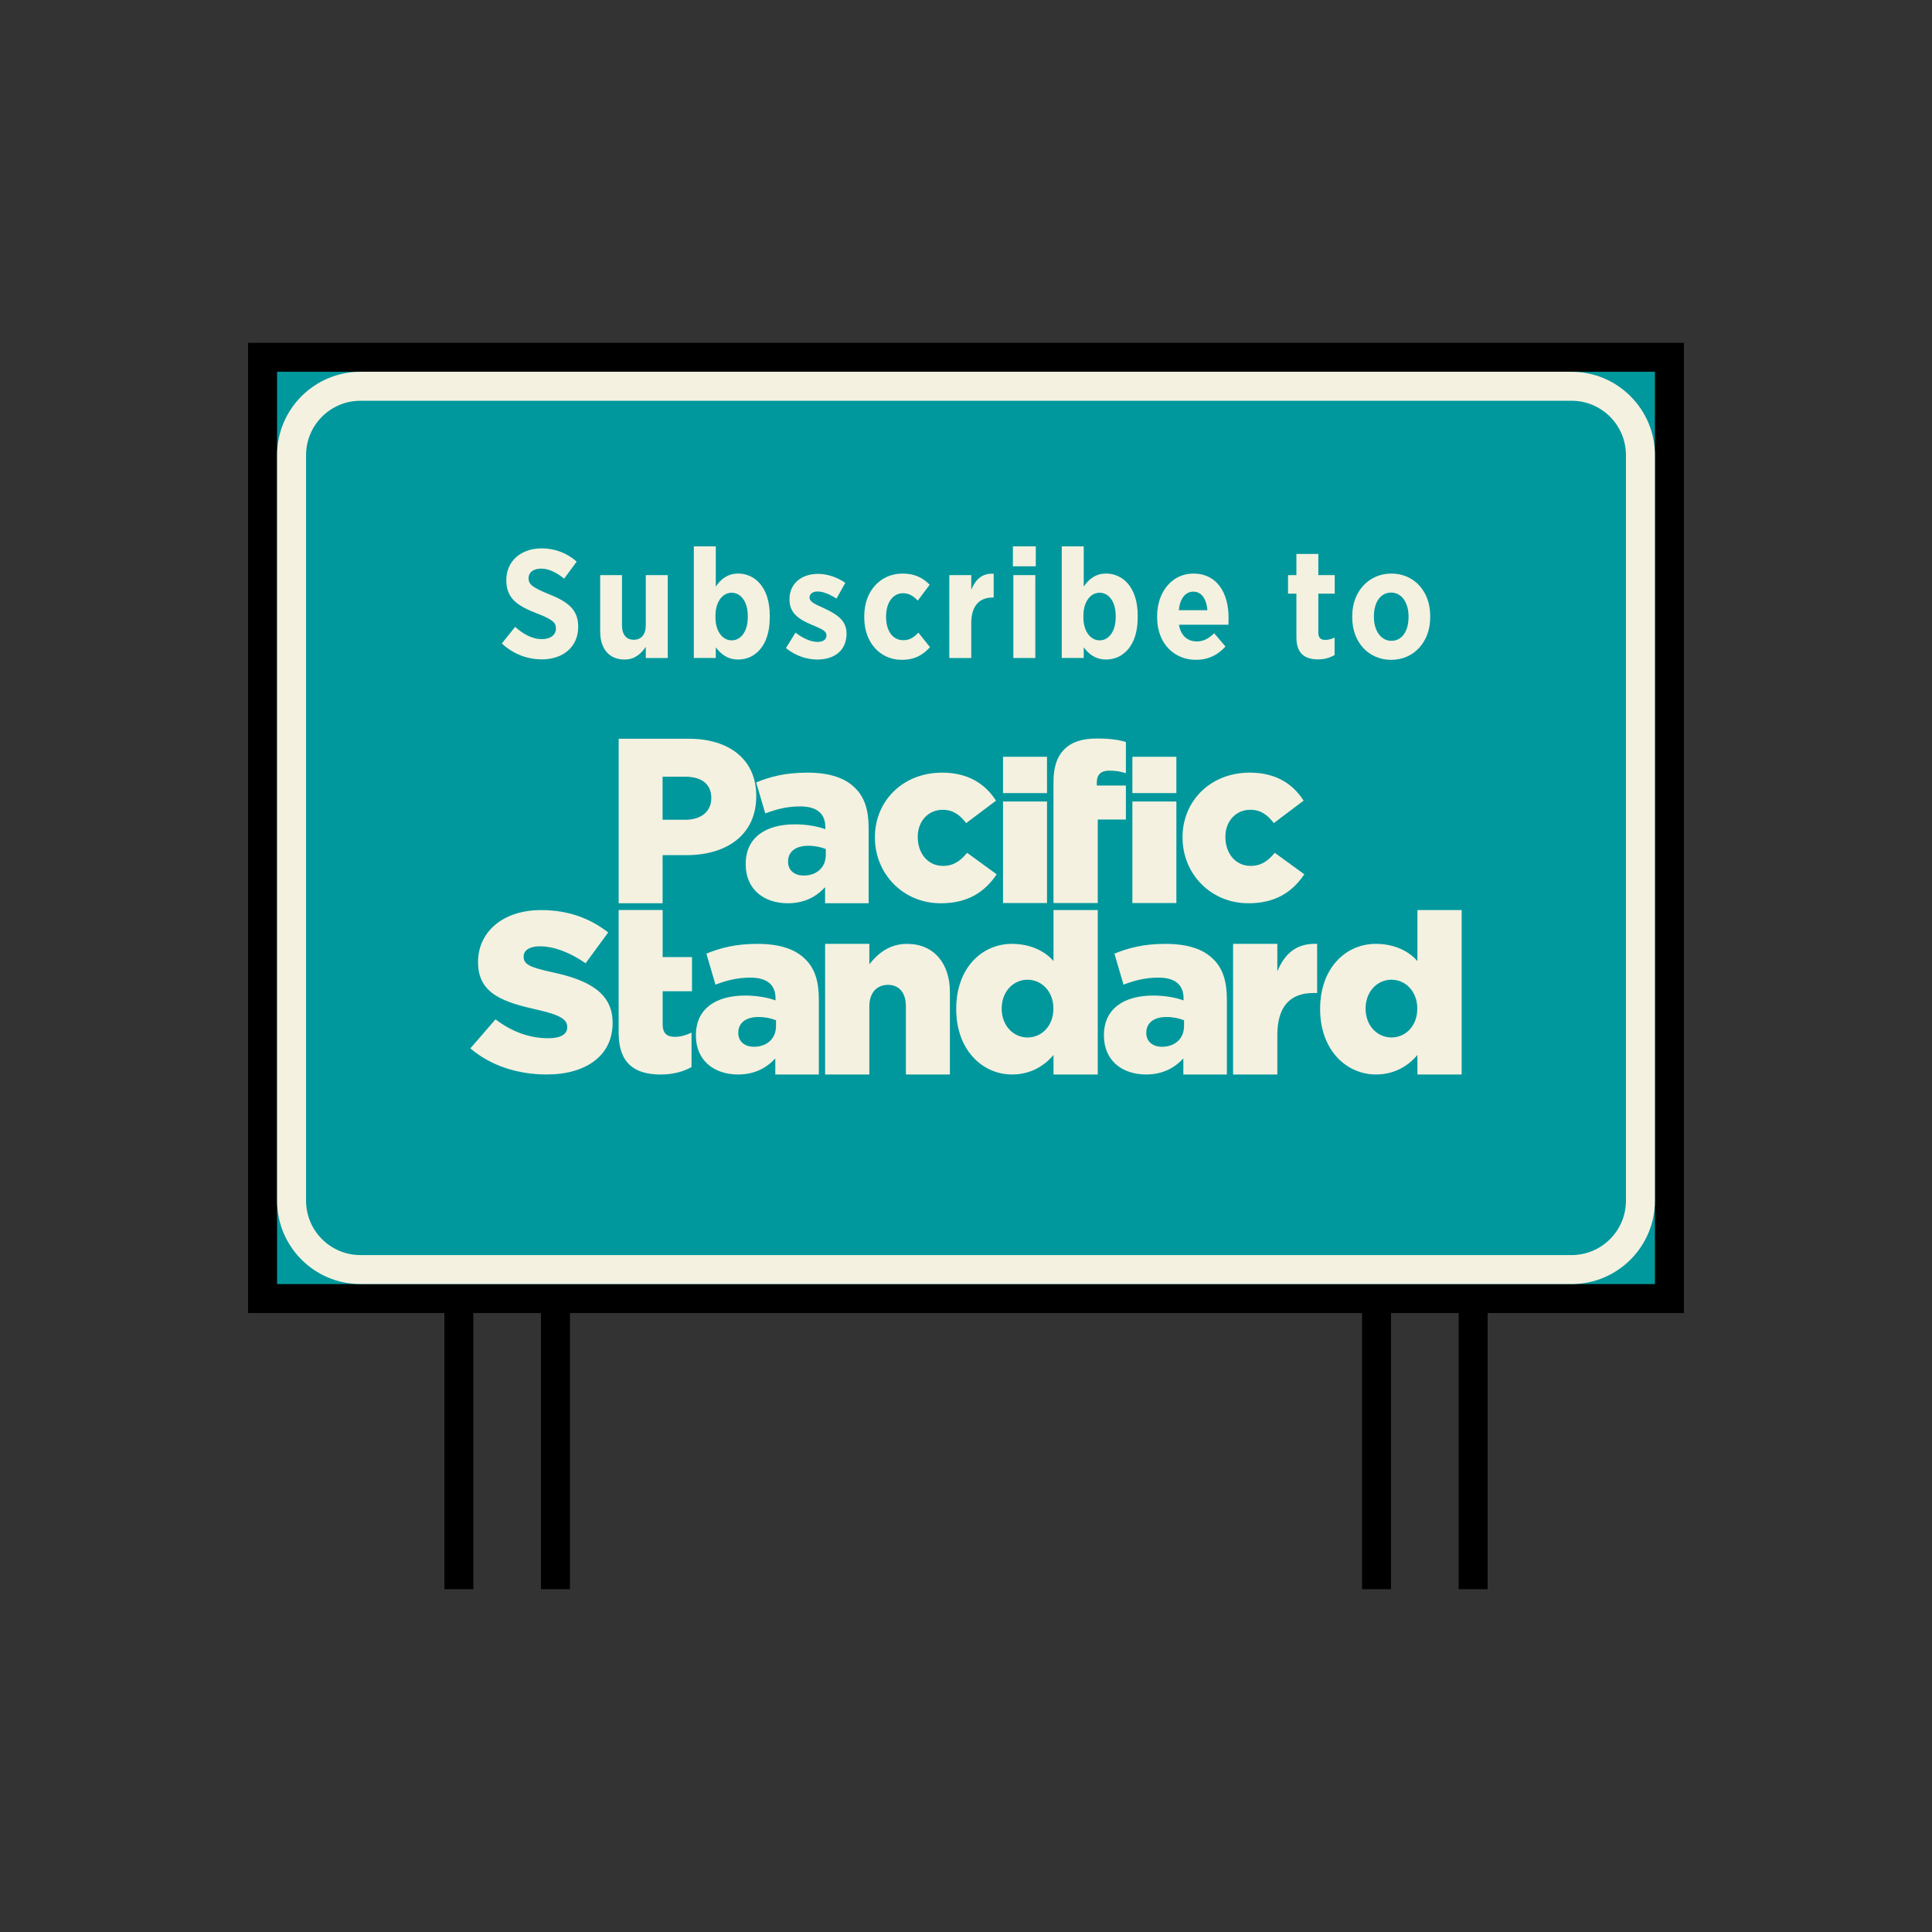 <?xml version="1.0" encoding="utf-8"?>
<!-- Generator: Adobe Illustrator 15.0.2, SVG Export Plug-In . SVG Version: 6.00 Build 0)  -->
<!DOCTYPE svg PUBLIC "-//W3C//DTD SVG 1.1//EN" "http://www.w3.org/Graphics/SVG/1.1/DTD/svg11.dtd">
<svg version="1.1" id="subcribe" xmlns="http://www.w3.org/2000/svg" xmlns:xlink="http://www.w3.org/1999/xlink" x="0px" y="0px"
	 width="200px" height="200px" viewBox="0 0 200 200" enable-background="new 0 0 200 200" xml:space="preserve">
<rect x="0" y="0" width="200" height="200" fill="#333333" stroke="none"/>
<g>
	<g>
		<path d="M59,164.513h-3V74.588h-7v89.924h-3V73.088c0-0.829,0.671-1.5,1.5-1.5h10c0.829,0,1.5,0.671,1.5,1.5V164.513z"/>
		<path d="M154,164.513h-3V74.588h-7v89.924h-3V73.088c0-0.829,0.672-1.5,1.5-1.5h10c0.828,0,1.5,0.671,1.5,1.5V164.513z"/>
	</g>
	<g>
		<rect x="27.182" y="36.987" fill="#00989D" width="145.637" height="97.44"/>
		<path d="M174.318,135.927H25.682V35.487h148.637V135.927z M28.682,132.927h142.637v-94.44H28.682V132.927z"/>
	</g>
	<g>
		<path fill="#00989D" d="M169.818,124.298c0,3.937-3.19,7.127-7.127,7.127H37.309c-3.936,0-7.126-3.19-7.126-7.127V47.113
			c0-3.936,3.19-7.126,7.126-7.126h125.382c3.937,0,7.127,3.191,7.127,7.126V124.298z"/>
		<path fill="#F4F1E0" d="M162.691,132.925H37.309c-4.757,0-8.626-3.87-8.626-8.627V47.113c0-4.757,3.87-8.626,8.626-8.626h125.382
			c4.758,0,8.627,3.87,8.627,8.626v77.185C171.318,129.055,167.449,132.925,162.691,132.925z M37.309,41.487
			c-3.103,0-5.626,2.524-5.626,5.626v77.185c0,3.103,2.524,5.627,5.626,5.627h125.382c3.104,0,5.627-2.524,5.627-5.627V47.113
			c0-3.103-2.523-5.626-5.627-5.626H37.309z"/>
	</g>
	<g>
		<path fill="#F4F1E0" d="M51.948,66.61l1.377-1.713c0.752,0.656,1.664,1.265,2.785,1.265c0.896,0,1.44-0.448,1.44-1.104v-0.016
			c0-0.56-0.32-0.913-1.921-1.521c-1.984-0.769-3.217-1.521-3.217-3.441v-0.032c0-1.953,1.504-3.281,3.665-3.281
			c1.312,0,2.593,0.448,3.617,1.376l-1.296,1.761c-0.705-0.576-1.521-1.041-2.386-1.041c-0.8,0-1.296,0.4-1.296,0.977v0.016
			c0,0.64,0.384,0.944,2.129,1.665c1.952,0.769,3.009,1.601,3.009,3.345v0.032c0,2.081-1.585,3.361-3.762,3.361
			C54.67,68.259,53.181,67.763,51.948,66.61z"/>
		<path fill="#F4F1E0" d="M62.131,65.377v-5.842h2.257v5.17c0,1.008,0.448,1.521,1.217,1.521c0.768,0,1.248-0.512,1.248-1.521v-5.17
			h2.273v8.58h-2.273v-1.152c-0.48,0.688-1.12,1.312-2.192,1.312C63.043,68.275,62.131,67.154,62.131,65.377z"/>
		<path fill="#F4F1E0" d="M74.097,67.01v1.104h-2.272V56.558h2.272v4.162c0.496-0.72,1.185-1.345,2.321-1.345
			c1.696,0,3.265,1.393,3.265,4.322v0.256c0,2.929-1.553,4.322-3.265,4.322C75.266,68.275,74.577,67.65,74.097,67.01z M77.41,63.905
			v-0.16c0-1.457-0.721-2.385-1.665-2.385s-1.681,0.929-1.681,2.385v0.16c0,1.457,0.736,2.385,1.681,2.385
			S77.41,65.362,77.41,63.905z"/>
		<path fill="#F4F1E0" d="M81.359,67.09l0.992-1.601c0.769,0.592,1.585,0.96,2.289,0.96c0.641,0,0.912-0.304,0.912-0.656v-0.032
			c0-0.496-0.64-0.704-1.568-1.104c-1.217-0.528-2.257-1.136-2.257-2.593v-0.032c0-1.648,1.28-2.625,2.945-2.625
			c0.929,0,1.969,0.32,2.833,0.928l-0.912,1.633c-0.641-0.416-1.345-0.736-1.953-0.736c-0.544,0-0.832,0.272-0.832,0.608v0.032
			c0,0.448,0.64,0.705,1.553,1.121c1.248,0.592,2.272,1.216,2.272,2.577v0.032c0,1.777-1.312,2.673-3.025,2.673
			C83.601,68.275,82.399,67.938,81.359,67.09z"/>
		<path fill="#F4F1E0" d="M89.468,63.953v-0.192c0-2.545,1.649-4.386,3.97-4.386c1.232,0,2.065,0.417,2.802,1.153l-1.233,1.648
			c-0.416-0.432-0.848-0.768-1.536-0.768c-1.04,0-1.745,0.992-1.745,2.385v0.064c0,1.425,0.656,2.417,1.793,2.417
			c0.673,0,1.104-0.32,1.553-0.784l1.2,1.504c-0.704,0.785-1.568,1.312-2.913,1.312C91.085,68.307,89.468,66.482,89.468,63.953z"/>
		<path fill="#F4F1E0" d="M98.273,59.535h2.272v1.521c0.416-1.04,1.104-1.729,2.321-1.665v2.465h-0.096
			c-1.393,0-2.226,0.864-2.226,2.657v3.602h-2.272V59.535z"/>
		<path fill="#F4F1E0" d="M104.854,56.558h2.369v2.065h-2.369V56.558z M104.902,59.535h2.273v8.58h-2.273V59.535z"/>
		<path fill="#F4F1E0" d="M112.186,67.01v1.104h-2.273V56.558h2.273v4.162c0.496-0.72,1.184-1.345,2.32-1.345
			c1.697,0,3.266,1.393,3.266,4.322v0.256c0,2.929-1.553,4.322-3.266,4.322C113.354,68.275,112.664,67.65,112.186,67.01z
			 M115.498,63.905v-0.16c0-1.457-0.721-2.385-1.664-2.385c-0.945,0-1.682,0.929-1.682,2.385v0.16c0,1.457,0.736,2.385,1.682,2.385
			C114.777,66.29,115.498,65.362,115.498,63.905z"/>
		<path fill="#F4F1E0" d="M119.787,63.921v-0.144c0-2.545,1.584-4.402,3.746-4.402c2.449,0,3.648,2.001,3.648,4.562
			c0,0.128,0,0.4-0.016,0.736h-5.121c0.191,1.137,0.896,1.729,1.855,1.729c0.705,0,1.25-0.32,1.793-0.848l1.168,1.376
			c-0.783,0.864-1.775,1.376-3.057,1.376C121.531,68.307,119.787,66.594,119.787,63.921z M124.99,63.169
			c-0.098-1.185-0.609-1.921-1.457-1.921c-0.832,0-1.377,0.704-1.506,1.921H124.99z"/>
		<path fill="#F4F1E0" d="M134.203,65.97v-4.514h-0.865v-1.921h0.865v-2.193h2.271v2.193h1.697v1.921h-1.697v4.05
			c0,0.496,0.225,0.736,0.705,0.736c0.352,0,0.688-0.096,0.977-0.24v1.809c-0.449,0.256-0.992,0.448-1.682,0.448
			C135.162,68.259,134.203,67.747,134.203,65.97z"/>
		<path fill="#F4F1E0" d="M139.984,63.937v-0.176c0-2.545,1.729-4.386,4.051-4.386c2.32,0,4.018,1.809,4.018,4.37v0.176
			c0,2.545-1.713,4.386-4.033,4.386C141.697,68.307,139.984,66.498,139.984,63.937z M145.811,63.905v-0.112
			c0-1.393-0.703-2.449-1.791-2.449c-1.137,0-1.793,1.04-1.793,2.433v0.112c0,1.376,0.719,2.449,1.809,2.449
			C145.154,66.338,145.811,65.297,145.811,63.905z"/>
	</g>
	<path fill="#F4F1E0" d="M144.041,107.398c-1.469,0-2.674-1.229-2.674-2.965v-0.047c0-1.738,1.205-2.967,2.674-2.967
		c1.494,0,2.676,1.254,2.676,2.967v0.047C146.717,106.17,145.535,107.398,144.041,107.398 M142.443,111.23
		c1.953,0,3.396-0.939,4.287-2.025v2.025h4.58v-17.02h-4.58v5.281c-0.844-0.988-2.334-1.783-4.311-1.783
		c-3.086,0-5.76,2.482-5.76,6.725v0.047C136.66,108.652,139.334,111.23,142.443,111.23 M127.648,97.709h4.58v2.844
		c0.746-1.783,1.951-2.939,4.121-2.844v5.086h-0.385c-2.387,0-3.736,1.373-3.736,4.363v4.072h-4.58V97.709z M78.043,108.361
		c-0.94,0-1.615-0.529-1.615-1.422v-0.049c0-0.988,0.771-1.613,2.097-1.613c0.675,0,1.326,0.145,1.808,0.338v0.602
		C80.333,107.52,79.392,108.361,78.043,108.361 M76.403,111.23c1.712,0,2.941-0.674,3.856-1.662v1.662h4.507v-7.785
		c0-1.832-0.409-3.182-1.397-4.146c-1.037-1.035-2.628-1.59-4.966-1.59c-2.242,0-3.808,0.41-5.278,1.012l0.939,3.207
		c1.182-0.436,2.242-0.725,3.616-0.725c1.759,0,2.603,0.771,2.603,2.146v0.215c-0.747-0.287-1.928-0.506-3.132-0.506
		c-3.062,0-5.111,1.375-5.111,4.1v0.047C72.041,109.783,73.92,111.23,76.403,111.23 M64.042,106.922v-4.959v-3.664v-4.094h4.555
		v4.873h3.037v3.535h-3.037v3.416c0,0.916,0.41,1.303,1.253,1.303c0.603,0,1.181-0.168,1.736-0.434v3.566
		c-0.82,0.459-1.905,0.771-3.182,0.771C65.657,111.236,64.042,110.031,64.042,106.922 M85.415,111.23h4.579v-7.062
		c0-1.445,0.82-2.217,1.928-2.217c1.109,0,1.856,0.771,1.856,2.217v7.062h4.556v-8.533c0-2.965-1.663-4.988-4.435-4.988
		c-1.856,0-3.062,1.037-3.905,2.119v-2.119h-4.579V111.23z M109.047,104.434v-0.047c0-1.713-1.182-2.967-2.676-2.967
		c-1.471,0-2.676,1.229-2.676,2.967v0.047c0,1.736,1.205,2.965,2.676,2.965C107.865,107.398,109.047,106.17,109.047,104.434
		 M98.988,104.48v-0.047c0-4.242,2.676-6.725,5.76-6.725c1.977,0,3.469,0.795,4.311,1.783v-5.281h4.58v17.02h-4.58v-2.025
		c-0.891,1.086-2.334,2.025-4.285,2.025C101.664,111.23,98.988,108.652,98.988,104.48 M56.596,111.23
		c4.097,0,6.821-1.98,6.821-5.312v-0.047c0-3.053-2.411-4.414-6.267-5.229c-2.362-0.514-2.94-0.84-2.94-1.586V99.01
		c0-0.605,0.554-1.049,1.687-1.049c1.495,0,3.182,0.686,4.725,1.756l2.338-3.191c-1.832-1.422-4.073-2.314-6.942-2.314
		c-4.049,0-6.532,2.338-6.532,5.367v0.047c0,3.332,2.772,4.162,6.363,4.955c2.314,0.535,2.868,1.035,2.868,1.734v0.047
		c0,0.697-0.675,1.117-1.952,1.117c-1.953,0-3.784-0.676-5.471-1.957l-2.604,3.006C50.787,110.32,53.607,111.23,56.596,111.23
		 M122.572,106.217v-0.602c-0.482-0.193-1.133-0.338-1.809-0.338c-1.324,0-2.098,0.625-2.098,1.613v0.049
		c0,0.893,0.676,1.422,1.615,1.422C121.631,108.361,122.572,107.52,122.572,106.217 M114.279,107.205v-0.047
		c0-2.725,2.051-4.1,5.111-4.1c1.205,0,2.387,0.219,3.133,0.506v-0.215c0-1.375-0.844-2.146-2.604-2.146
		c-1.373,0-2.434,0.289-3.615,0.725l-0.939-3.207c1.471-0.602,3.037-1.012,5.277-1.012c2.34,0,3.93,0.555,4.965,1.59
		c0.988,0.965,1.398,2.314,1.398,4.146v7.785H122.5v-1.662c-0.916,0.988-2.145,1.662-3.857,1.662
		C116.16,111.23,114.279,109.783,114.279,107.205 M109.057,93.482h4.58v-8.645h2.916v-3.519h-3.014v-0.312
		c0-0.845,0.459-1.231,1.303-1.231c0.674,0,1.18,0.098,1.711,0.267v-3.23c-0.699-0.216-1.59-0.36-2.965-0.36
		c-1.566,0-2.627,0.337-3.424,1.132c-0.77,0.771-1.107,1.88-1.107,3.375v0.265v3.616V93.482z M70.959,84.861
		c1.64,0,2.675-0.891,2.675-2.217v-0.049c0-1.445-1.036-2.192-2.699-2.192h-2.344v4.458H70.959z M64.042,76.474h7.255
		c4.242,0,6.99,2.194,6.99,5.905v0.049c0,4.001-3.062,6.097-7.23,6.097h-2.464v4.98h-4.55V76.474z M129.238,93.506
		c2.844,0,4.578-1.209,5.785-3l-3.062-2.225c-0.699,0.846-1.398,1.355-2.506,1.355c-1.543,0-2.604-1.283-2.604-2.977v-0.049
		c0-1.596,1.084-2.782,2.58-2.782c1.084,0,1.783,0.532,2.434,1.377l3.084-2.322c-1.107-1.741-2.891-2.901-5.566-2.901
		c-4.123,0-6.967,2.977-6.967,6.676v0.049C122.416,90.41,125.285,93.506,129.238,93.506 M103.832,82.971h4.555v10.511h-4.555V82.971
		z M83.196,90.637c-0.939,0-1.615-0.529-1.615-1.422v-0.047c0-0.99,0.771-1.615,2.098-1.615c0.675,0,1.325,0.143,1.807,0.338v0.602
		C85.485,89.795,84.545,90.637,83.196,90.637 M81.556,93.506c1.711,0,2.941-0.676,3.857-1.664v1.664h4.508v-7.787
		c0-1.832-0.411-3.179-1.398-4.144c-1.036-1.037-2.627-1.591-4.965-1.591c-2.242,0-3.809,0.41-5.279,1.013l0.94,3.206
		c1.181-0.435,2.242-0.724,3.615-0.724c1.759,0,2.604,0.771,2.604,2.146v0.215c-0.747-0.287-1.929-0.506-3.134-0.506
		c-3.061,0-5.109,1.373-5.109,4.098v0.049C77.194,92.059,79.074,93.506,81.556,93.506 M90.571,86.709V86.66
		c0-3.7,2.844-6.676,6.966-6.676c2.676,0,4.459,1.16,5.568,2.901l-3.086,2.322c-0.65-0.846-1.35-1.377-2.436-1.377
		c-1.493,0-2.578,1.186-2.578,2.782v0.049c0,1.693,1.061,2.977,2.604,2.977c1.109,0,1.807-0.51,2.506-1.355l3.062,2.225
		c-1.205,1.791-2.941,3-5.785,3C93.439,93.506,90.571,90.41,90.571,86.709 M117.223,93.482h4.555V82.971h-4.555V93.482z
		 M117.223,78.341h4.555v3.758h-4.555V78.341z M103.832,82.099h4.555v-0.926v-0.187v-2.646h-4.555V82.099z"/>
</g>
</svg>
